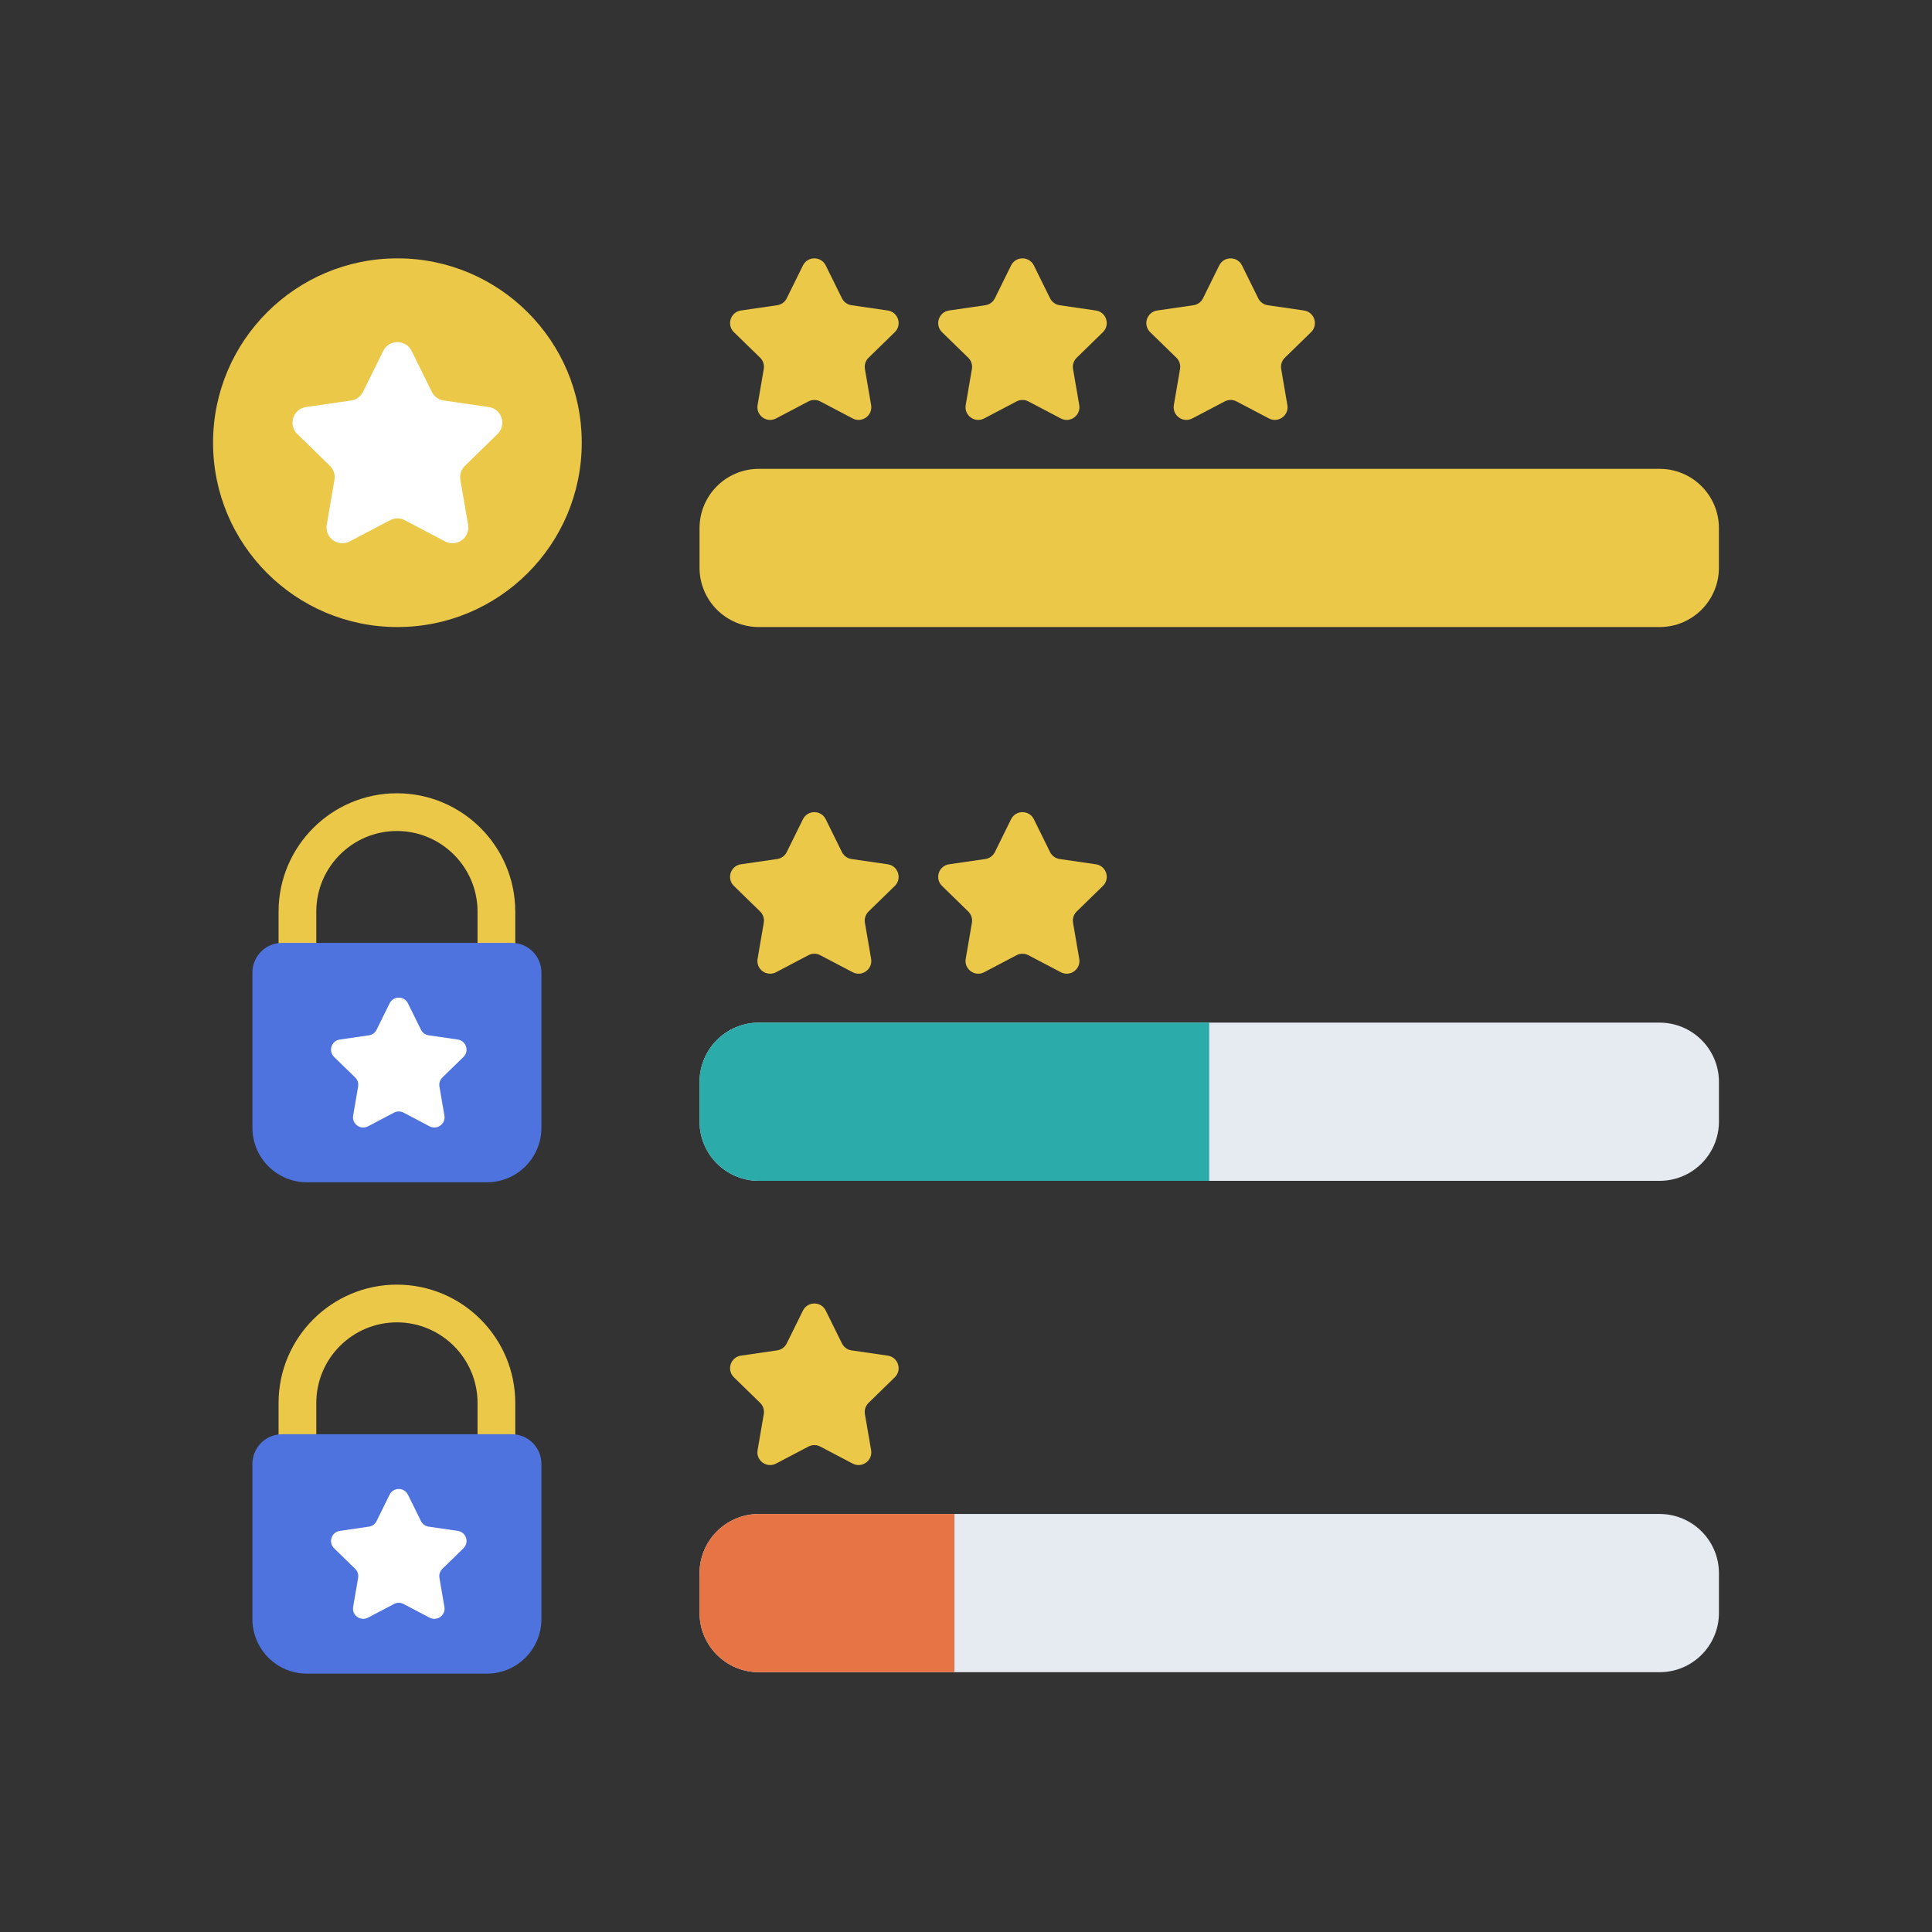 <svg width="80" height="80" viewBox="0 0 80 80" fill="none" xmlns="http://www.w3.org/2000/svg">
<rect x="0" y="0" width="80" height="80" fill="#333333" stroke="none"/>
<path d="M16.456 25.965C20.671 25.965 24.089 22.547 24.089 18.332C24.089 14.116 20.671 10.698 16.456 10.698C12.24 10.698 8.822 14.116 8.822 18.332C8.822 22.547 12.24 25.965 16.456 25.965Z" fill="#EBC847"/>
<path d="M17.044 14.532L17.879 16.224C17.974 16.418 18.159 16.552 18.372 16.583L20.239 16.854C20.777 16.932 20.991 17.593 20.602 17.972L19.251 19.289C19.097 19.439 19.026 19.656 19.063 19.869L19.382 21.729C19.474 22.264 18.912 22.672 18.431 22.419L16.761 21.541C16.57 21.441 16.342 21.441 16.151 21.541L14.481 22.419C14 22.672 13.438 22.264 13.53 21.729L13.849 19.869C13.885 19.656 13.815 19.439 13.661 19.289L12.309 17.972C11.921 17.593 12.135 16.932 12.673 16.854L14.54 16.583C14.753 16.552 14.938 16.418 15.033 16.224L15.868 14.532C16.108 14.045 16.803 14.045 17.044 14.532Z" fill="white"/>
<path d="M68.721 25.965H31.422C30.066 25.965 28.966 24.865 28.966 23.508V21.871C28.966 20.514 30.066 19.414 31.422 19.414H68.721C70.078 19.414 71.177 20.514 71.177 21.871V23.508C71.177 24.865 70.078 25.965 68.721 25.965Z" fill="#EBC847"/>
<path d="M34.192 10.992L34.863 12.351C34.94 12.506 35.088 12.614 35.26 12.639L36.759 12.857C37.191 12.919 37.364 13.45 37.051 13.755L35.966 14.812C35.842 14.933 35.785 15.108 35.814 15.278L36.071 16.772C36.144 17.202 35.693 17.53 35.307 17.327L33.965 16.622C33.812 16.541 33.629 16.541 33.475 16.622L32.134 17.327C31.747 17.53 31.296 17.202 31.37 16.772L31.626 15.278C31.656 15.107 31.599 14.933 31.475 14.812L30.39 13.755C30.077 13.45 30.25 12.919 30.681 12.857L32.181 12.639C32.353 12.614 32.501 12.506 32.577 12.351L33.248 10.992C33.441 10.6 33.999 10.6 34.192 10.992Z" fill="#EBC847"/>
<path d="M42.81 10.992L43.481 12.351C43.558 12.506 43.706 12.614 43.878 12.639L45.377 12.857C45.809 12.92 45.981 13.45 45.669 13.755L44.584 14.813C44.46 14.934 44.403 15.108 44.432 15.278L44.689 16.772C44.763 17.202 44.311 17.53 43.925 17.327L42.583 16.622C42.43 16.541 42.247 16.541 42.094 16.622L40.752 17.327C40.366 17.53 39.914 17.202 39.988 16.772L40.245 15.278C40.274 15.108 40.217 14.934 40.093 14.813L39.008 13.755C38.695 13.45 38.868 12.92 39.299 12.857L40.799 12.639C40.971 12.614 41.119 12.506 41.196 12.351L41.866 10.992C42.059 10.601 42.617 10.601 42.81 10.992Z" fill="#EBC847"/>
<path d="M51.429 10.992L52.1 12.351C52.176 12.506 52.325 12.614 52.496 12.639L53.996 12.857C54.428 12.92 54.6 13.45 54.288 13.755L53.203 14.813C53.078 14.934 53.022 15.108 53.051 15.278L53.307 16.772C53.381 17.202 52.93 17.53 52.544 17.327L51.202 16.622C51.049 16.541 50.866 16.541 50.712 16.622L49.37 17.327C48.984 17.53 48.533 17.202 48.607 16.772L48.863 15.278C48.892 15.108 48.836 14.934 48.712 14.813L47.626 13.755C47.314 13.45 47.486 12.92 47.918 12.857L49.418 12.639C49.589 12.614 49.738 12.506 49.814 12.351L50.485 10.992C50.678 10.601 51.236 10.601 51.429 10.992Z" fill="#EBC847"/>
<path d="M16.435 32.848C13.733 32.848 11.535 35.046 11.535 37.748V39.233C11.583 39.227 11.632 39.224 11.681 39.224H13.097V37.748C13.097 35.907 14.594 34.41 16.435 34.41C18.275 34.41 19.774 35.907 19.774 37.748V39.224H21.188C21.238 39.224 21.288 39.227 21.336 39.233V37.748C21.336 35.046 19.138 32.848 16.435 32.848Z" fill="#EBC847"/>
<path d="M22.419 40.271V46.698C22.419 47.945 21.408 48.956 20.16 48.956H12.71C11.463 48.956 10.452 47.945 10.452 46.698V40.271C10.452 39.642 10.925 39.123 11.534 39.051C11.583 39.045 11.632 39.042 11.681 39.042H21.188C21.238 39.042 21.288 39.045 21.336 39.051C21.946 39.123 22.419 39.642 22.419 40.271Z" fill="#4E73DE"/>
<path d="M16.892 41.546L17.431 42.638C17.493 42.763 17.612 42.85 17.75 42.87L18.956 43.045C19.303 43.095 19.442 43.522 19.19 43.767L18.318 44.617C18.218 44.714 18.173 44.854 18.196 44.991L18.402 46.192C18.462 46.538 18.099 46.802 17.788 46.639L16.71 46.071C16.587 46.007 16.439 46.007 16.316 46.071L15.238 46.639C14.927 46.802 14.564 46.538 14.623 46.192L14.829 44.991C14.853 44.854 14.807 44.714 14.708 44.617L13.835 43.767C13.584 43.522 13.723 43.095 14.07 43.045L15.276 42.87C15.414 42.85 15.533 42.763 15.594 42.638L16.133 41.546C16.288 41.231 16.737 41.231 16.892 41.546Z" fill="white"/>
<path d="M71.178 44.801V46.439C71.178 47.795 70.077 48.896 68.721 48.896H31.423C30.065 48.896 28.966 47.795 28.966 46.439V44.801C28.966 43.445 30.065 42.345 31.423 42.345H68.721C70.077 42.345 71.178 43.446 71.178 44.801Z" fill="#E6EBF2"/>
<path d="M34.192 33.923L34.863 35.282C34.94 35.437 35.088 35.545 35.259 35.57L36.759 35.788C37.191 35.85 37.363 36.381 37.051 36.685L35.966 37.743C35.842 37.864 35.785 38.039 35.814 38.209L36.071 39.703C36.144 40.133 35.693 40.461 35.307 40.258L33.965 39.553C33.812 39.472 33.629 39.472 33.475 39.553L32.134 40.258C31.747 40.461 31.296 40.133 31.37 39.703L31.626 38.209C31.656 38.039 31.599 37.864 31.475 37.743L30.39 36.685C30.077 36.381 30.25 35.85 30.681 35.788L32.181 35.57C32.353 35.545 32.501 35.437 32.577 35.282L33.248 33.923C33.441 33.532 33.999 33.532 34.192 33.923Z" fill="#EBC847"/>
<path d="M42.81 33.923L43.481 35.282C43.558 35.437 43.706 35.545 43.878 35.57L45.377 35.788C45.809 35.85 45.981 36.381 45.669 36.685L44.584 37.743C44.46 37.864 44.403 38.039 44.432 38.209L44.689 39.703C44.763 40.133 44.311 40.461 43.925 40.258L42.583 39.553C42.43 39.472 42.247 39.472 42.094 39.553L40.752 40.258C40.366 40.461 39.914 40.133 39.988 39.703L40.245 38.209C40.274 38.039 40.217 37.864 40.093 37.743L39.008 36.685C38.695 36.381 38.868 35.85 39.299 35.788L40.799 35.57C40.971 35.545 41.119 35.437 41.196 35.282L41.866 33.923C42.059 33.532 42.617 33.532 42.81 33.923Z" fill="#EBC847"/>
<path d="M50.071 42.345V48.896H31.423C30.065 48.896 28.966 47.795 28.966 46.439V44.801C28.966 43.445 30.065 42.345 31.423 42.345H50.071V42.345Z" fill="#2BABAA"/>
<path d="M16.435 53.194C13.733 53.194 11.535 55.392 11.535 58.094V59.579C11.583 59.573 11.632 59.57 11.681 59.57H13.097V58.094C13.097 56.253 14.594 54.756 16.435 54.756C18.275 54.756 19.774 56.253 19.774 58.094V59.57H21.188C21.238 59.57 21.288 59.573 21.336 59.579V58.094C21.336 55.392 19.138 53.194 16.435 53.194Z" fill="#EBC847"/>
<path d="M22.419 60.617V67.044C22.419 68.291 21.408 69.302 20.16 69.302H12.71C11.463 69.302 10.452 68.291 10.452 67.044V60.617C10.452 59.988 10.925 59.469 11.534 59.397C11.583 59.391 11.632 59.388 11.681 59.388H21.188C21.238 59.388 21.288 59.391 21.336 59.397C21.946 59.469 22.419 59.988 22.419 60.617Z" fill="#4E73DE"/>
<path d="M16.892 61.891L17.431 62.984C17.493 63.109 17.612 63.195 17.75 63.215L18.956 63.391C19.303 63.441 19.442 63.867 19.19 64.112L18.318 64.963C18.218 65.06 18.173 65.2 18.196 65.337L18.402 66.538C18.462 66.884 18.099 67.147 17.788 66.984L16.71 66.417C16.587 66.352 16.439 66.352 16.316 66.417L15.238 66.984C14.927 67.147 14.564 66.884 14.623 66.538L14.829 65.337C14.853 65.2 14.807 65.06 14.708 64.963L13.835 64.112C13.584 63.867 13.723 63.441 14.07 63.391L15.276 63.215C15.414 63.195 15.533 63.109 15.594 62.984L16.133 61.891C16.288 61.577 16.737 61.577 16.892 61.891Z" fill="white"/>
<path d="M71.178 65.147V66.785C71.178 68.141 70.077 69.242 68.721 69.242H31.423C30.065 69.242 28.966 68.141 28.966 66.785V65.147C28.966 63.791 30.065 62.691 31.423 62.691H68.721C70.077 62.691 71.178 63.791 71.178 65.147Z" fill="#E6EBF2"/>
<path d="M34.192 54.269L34.863 55.627C34.94 55.783 35.088 55.891 35.259 55.916L36.759 56.134C37.191 56.196 37.363 56.727 37.051 57.031L35.966 58.089C35.842 58.21 35.785 58.385 35.814 58.555L36.071 60.049C36.144 60.479 35.693 60.807 35.307 60.604L33.965 59.899C33.812 59.818 33.629 59.818 33.475 59.899L32.134 60.604C31.747 60.807 31.296 60.479 31.37 60.049L31.626 58.555C31.656 58.385 31.599 58.21 31.475 58.089L30.39 57.031C30.077 56.727 30.25 56.196 30.681 56.134L32.181 55.916C32.353 55.891 32.501 55.783 32.577 55.627L33.248 54.269C33.441 53.877 33.999 53.877 34.192 54.269Z" fill="#EBC847"/>
<path d="M39.519 62.691V69.242H31.423C30.065 69.242 28.966 68.141 28.966 66.785V65.148C28.966 63.791 30.065 62.691 31.423 62.691H39.519Z" fill="#E67445"/>
</svg>

